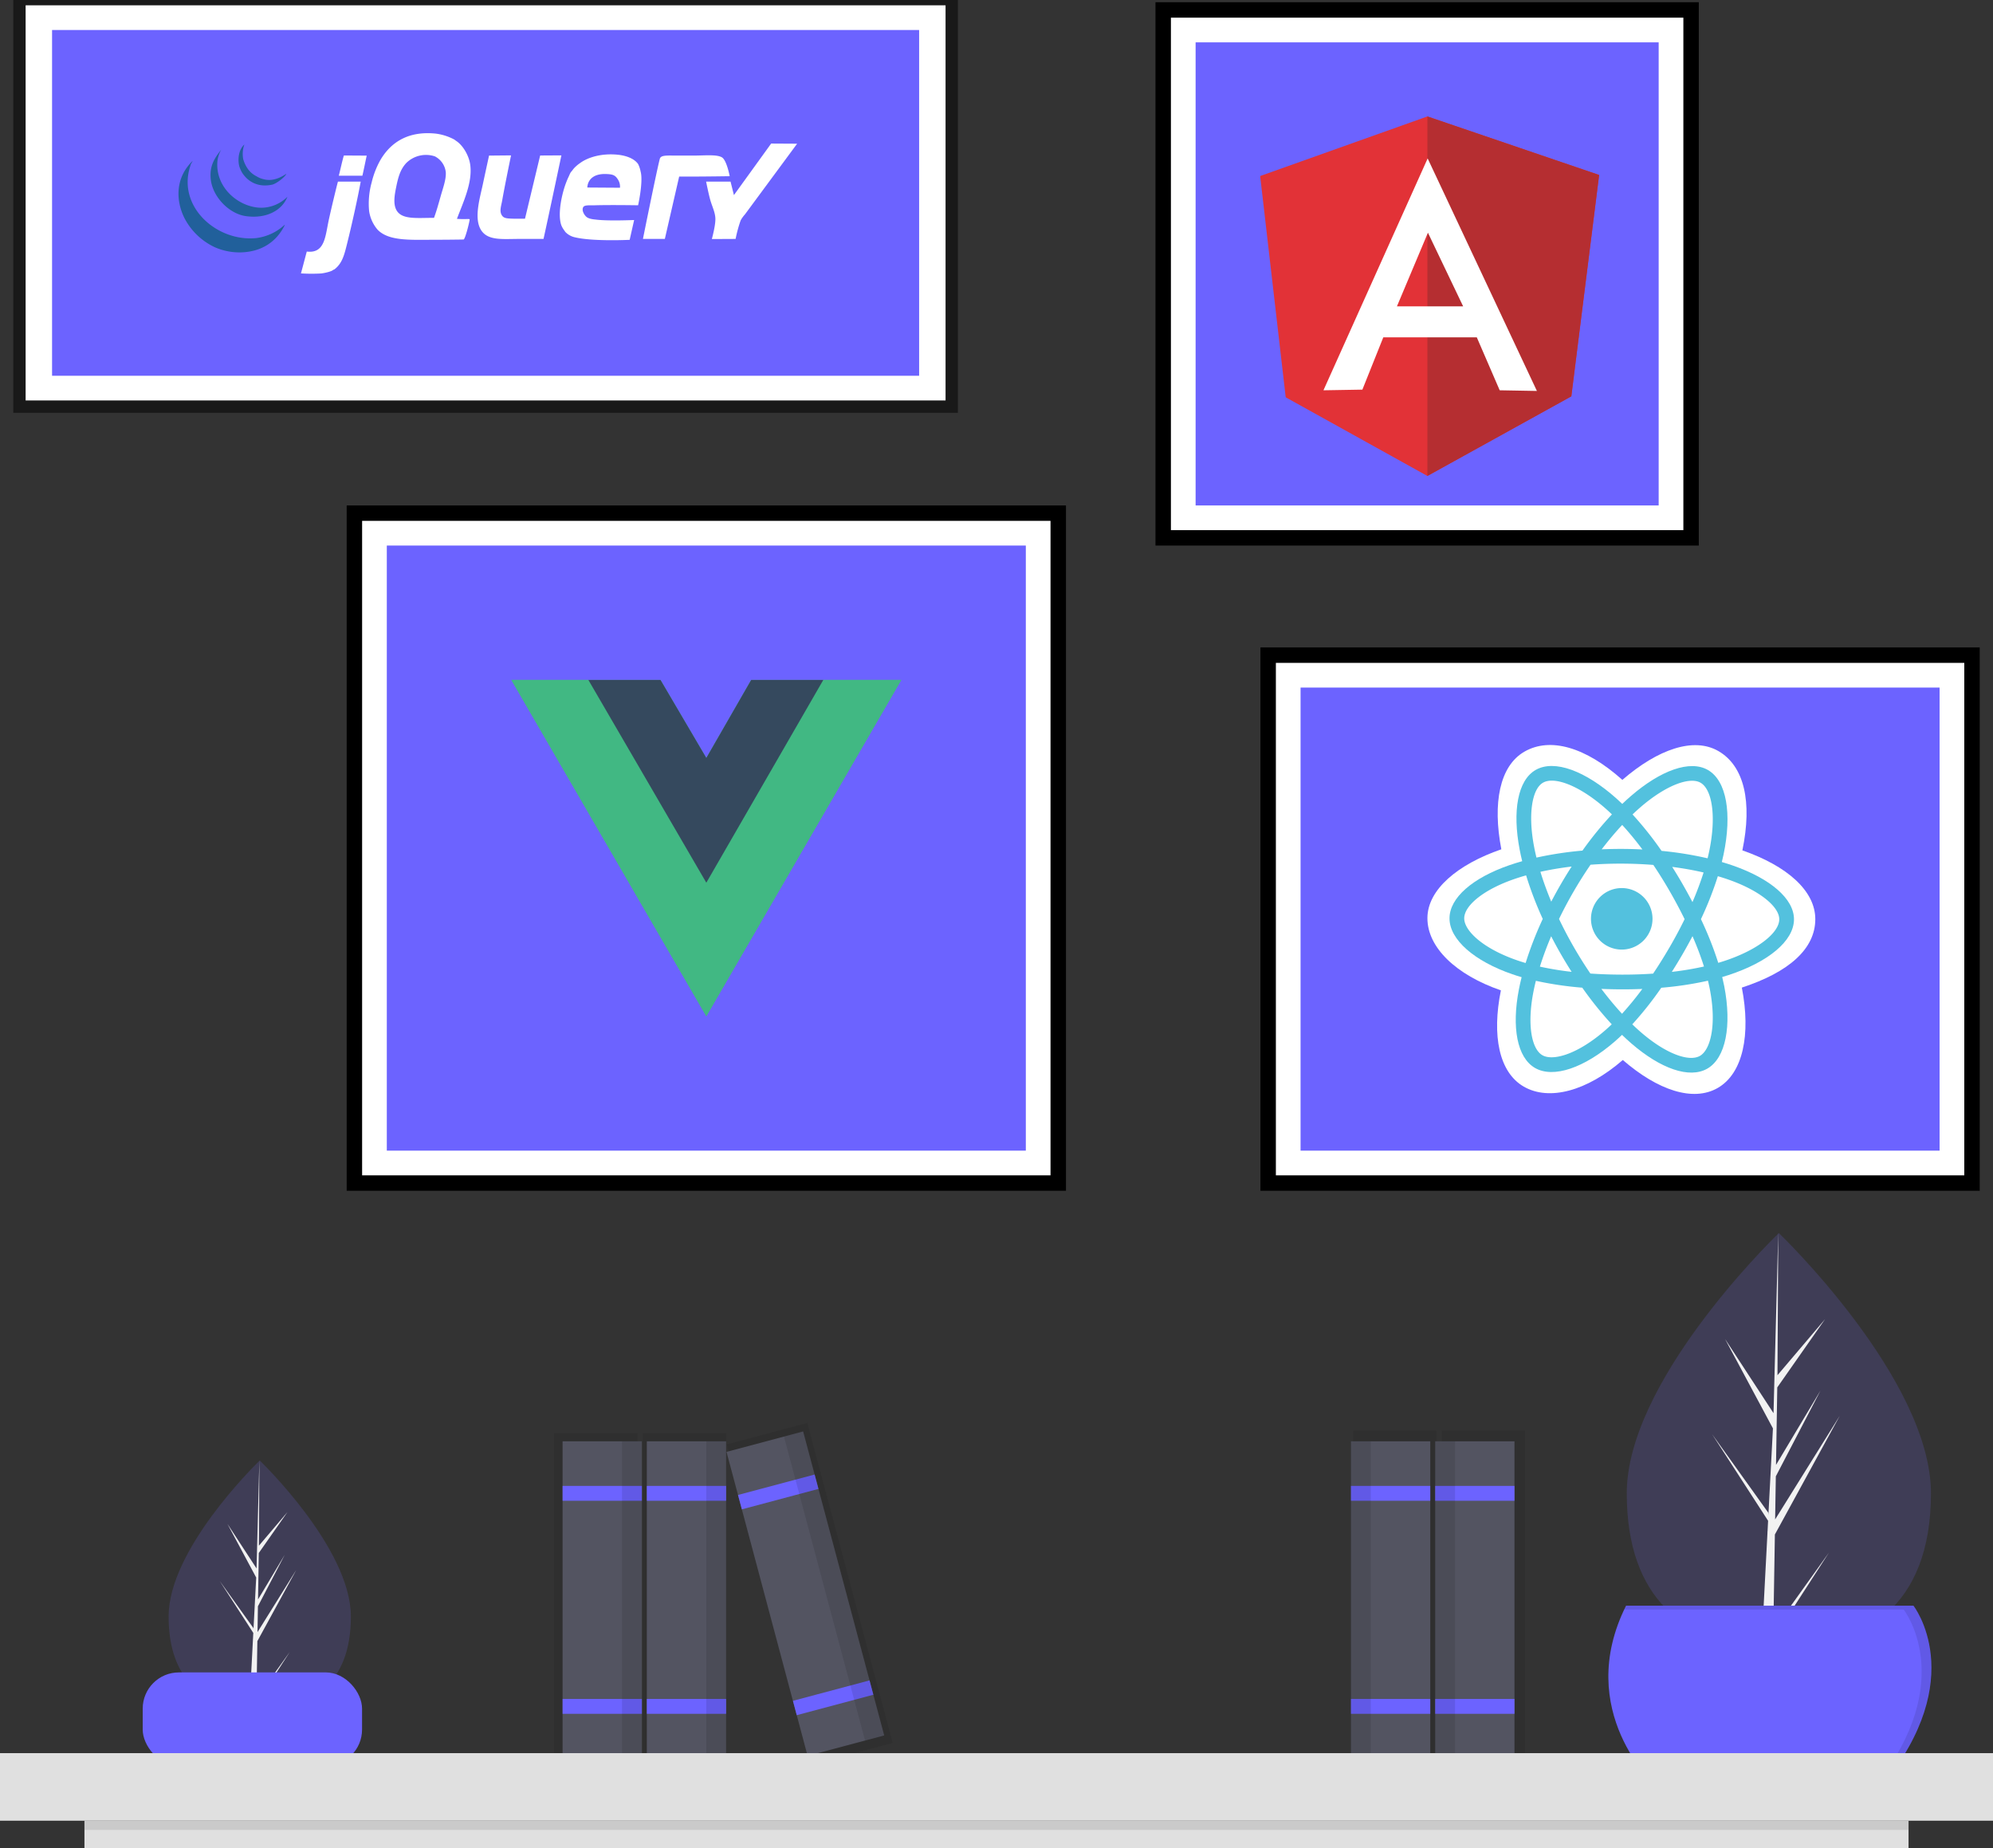 <svg xmlns="http://www.w3.org/2000/svg" xmlns:xlink="http://www.w3.org/1999/xlink" id="e8aabfee-d00f-44c0-b6f7-c40294f8dfa6" width="787.169" height="730" data-name="Layer 1" viewBox="0 0 787.169 730"><rect x="0" y="0" width="787.169" height="730" fill="#333333" stroke="none"/><defs><linearGradient id="a3c4672e-2259-4d6c-8c24-5949363a8af1" x1="278.973" x2="278.973" y1="470.295" y2="199.617" gradientUnits="userSpaceOnUse"><stop offset="0" stopColor="gray" stopOpacity=".25"/><stop offset=".535" stopColor="gray" stopOpacity=".12"/><stop offset="1" stopColor="gray" stopOpacity=".1"/></linearGradient><linearGradient id="acf699b8-10e6-407b-86e3-0f7f8fa4bdb6" x1="191.795" x2="191.795" y1="163.039" y2="0" xlink:href="#a3c4672e-2259-4d6c-8c24-5949363a8af1"/><linearGradient id="b28a1e8f-be05-408d-a6f5-6fd2e5b0337f" x1="563.673" x2="563.673" y1="215.467" y2=".876" xlink:href="#a3c4672e-2259-4d6c-8c24-5949363a8af1"/><linearGradient id="f1fc4b36-2829-4464-83b0-fd2af5b19fd6" x1="639.878" x2="639.878" y1="470.295" y2="255.703" xlink:href="#a3c4672e-2259-4d6c-8c24-5949363a8af1"/><linearGradient id="bb60ebe1-81e2-422a-a970-aa43062904da" x1="453.701" x2="453.701" y1="780.902" y2="650.043" gradientTransform="matrix(-1, 0, 0, 1, 1039.585, -85)" xlink:href="#a3c4672e-2259-4d6c-8c24-5949363a8af1"/><linearGradient id="a1b2f907-b002-48c8-973d-a12b277f13d1" x1="488.734" x2="488.734" y1="780.902" y2="650.043" gradientTransform="matrix(-1, 0, 0, 1, 1039.585, -85)" xlink:href="#a3c4672e-2259-4d6c-8c24-5949363a8af1"/><linearGradient id="a8136d5f-4c26-4562-977f-ea29024932d1" x1="235.319" x2="235.319" y1="696.902" y2="566.043" xlink:href="#a3c4672e-2259-4d6c-8c24-5949363a8af1"/><linearGradient id="eaaf4b84-3353-429f-a894-84d4b3cd89b7" x1="270.352" x2="270.352" y1="696.902" y2="566.043" xlink:href="#a3c4672e-2259-4d6c-8c24-5949363a8af1"/><linearGradient id="fa1ca12c-a5d3-4b88-b665-ae3e1db189da" x1="319.81" x2="319.81" y1="696.88" y2="561.944" xlink:href="#a3c4672e-2259-4d6c-8c24-5949363a8af1"/></defs><title>JavaScript frameworks</title><path fill="#3f3d56" d="M969.076,674.787c0,45.239-26.894,61.036-60.068,61.036-.772,0-1.541-.008-2.304-.029-1.536-.033-3.06-.1-4.563-.209-29.942-2.117-53.204-18.728-53.204-60.799,0-43.535,55.626-98.472,59.822-102.551l.008-.004c.159-.159.242-.238.242-.238S969.076,629.544,969.076,674.787Z" transform="translate(-206.415 -85)"/><path fill="#f2f2f2" d="M906.817,728.902,928.789,698.204l-22.027,34.067-.058,3.524c-1.536-.033-3.06-.1-4.563-.209l2.367-45.26-.017-.351.042-.067.221-4.275L882.673,651.479l22.148,30.948.054.906,1.791-34.196-18.904-35.29,19.133,29.282,1.862-70.893.008-.242v.238l-.309,55.906,18.816-22.164-18.895,26.978-.497,30.618,17.572-29.383L907.806,668.078l-.276,17.021,25.508-40.901-25.604,46.842Z" transform="translate(-206.415 -85)"/><path fill="#3f3d56" d="M345,723.419c0,27.107-16.115,36.573-35.993,36.573-.463,0-.923-.005-1.381-.018-.921-.02-1.834-.06-2.734-.125-17.941-1.268-31.88-11.222-31.88-36.43,0-26.086,33.331-59.004,35.845-61.448l.005-.003c.095-.095.145-.143.145-.143S345,696.31,345,723.419Z" transform="translate(-206.415 -85)"/><path fill="#f2f2f2" d="M307.694,755.844l13.166-18.394-13.198,20.413-.035,2.111c-.921-.02-1.834-.06-2.734-.125l1.418-27.119-.01-.21.025-.04.133-2.562-13.231-20.465,13.271,18.544.033.543,1.073-20.49L296.277,686.904l11.465,17.546,1.116-42.479.005-.145v.143l-.185,33.498,11.275-13.281-11.322,16.165-.298,18.346,10.529-17.606L308.287,719.399l-.165,10.199L323.406,705.09,308.064,733.158Z" transform="translate(-206.415 -85)"/><rect width="284.09" height="270.678" x="136.928" y="199.617" fill="url(#a3c4672e-2259-4d6c-8c24-5949363a8af1)"/><rect width="271.898" height="258.486" x="143.024" y="205.713" fill="#fff"/><rect width="252.389" height="238.977" x="152.779" y="215.467" fill="#6c63ff"/><path fill="#41b883" d="M531.584,353.55h30.797L485.388,486.362,408.396,353.55h58.899l18.093,30.797,17.708-30.797Z" transform="translate(-206.415 -85)"/><path fill="#41b883" d="M408.396,353.55,485.388,486.362l76.993-132.812H531.584l-46.196,79.687-46.581-79.687Z" transform="translate(-206.415 -85)"/><path fill="#35495e" d="M438.808,353.55l46.581,80.072,46.196-80.072h-28.487l-17.708,30.797-18.093-30.797Z" transform="translate(-206.415 -85)"/><g opacity=".5"><rect width="373.097" height="163.039" x="5.247" fill="url(#acf699b8-10e6-407b-86e3-0f7f8fa4bdb6)"/></g><rect width="363.343" height="156.067" x="10.124" y="2.095" fill="#fff"/><rect width="342.463" height="136.558" x="20.564" y="11.849" fill="#6c63ff"/><path fill="#fff" d="M510.99,141.702l10.259.057s-19.073,25.845-20.631,27.952A12.016,12.016,0,0,0,498.954,172.04a52.041,52.041,0,0,0-1.997,7.321l-9.387.047s1.461-5.241,1.4-8.033c-.053-2.439-1.298-4.875-1.996-7.321-.706-2.476-1.664-7.321-1.664-7.321h9.651l1.331,5.324,14.698-20.355" transform="translate(-206.415 -85)"/><path fill="#fff" d="M491.564,147.153c1.893,1.141,3.055,7.437,3.055,7.437s-9.906.146-15.297.146h-4.659l-5.657,24.624h-8.652s5.384-26.76,6.655-31.612c.412-1.571,2.822-1.301,6.891-1.301H480.4c4.196,0,9.101-.536,11.164.705m-40.277,11.993a5.186,5.186,0,0,0-.915-3.411c-1.012-1.56-1.946-1.923-4.609-2.007-7.517-.236-7.371,5.334-7.371,5.334Zm8.152-6.379c1.102,3.974-.998,13.311-.998,13.311s-10.965-.183-16.971,0c-1.867.057-4.103-.203-4.659.666-.782,1.217.286,3.092,1.191,3.883,1.042.911,3.071,1.015,3.8,1.108,4.875.619,15.077.16,15.077.16l-1.767,7.826s-14.417.723-21.629-.998a7.341,7.341,0,0,1-3.661-1.996c-.246-.266-.46-.628-.693-.942a8.745,8.745,0,0,1-.971-1.721c-1.647-4.389.193-12.797,1.997-17.303.209-.522.472-1.184.749-1.747.346-.702.638-1.494.915-1.913.186-.289.416-.476.609-.749a11.174,11.174,0,0,1,.722-.915,13.713,13.713,0,0,1,2.33-1.996c3.004-2.25,8.442-3.997,14.974-3.328,2.459.253,6.173,1.131,7.986,3.661a11.171,11.171,0,0,1,.998,2.995Zm-39.681-6.349,8.389-.049s-4.675,22.178-7.058,32.993h-9.651c-6.744,0-12.751.835-15.306-3.993-2.479-4.688-.113-12.398.998-17.636.785-3.707,2.44-11.284,2.44-11.284l8.692-.08s-2.456,11.796-3.478,17.686c-.366,2.11-1.121,4.096-.332,5.656.749,1.485,1.797,1.591,4.991,1.664,1.012.024,4.326,0,4.326,0l5.99-24.957m-39.266,15.973c.878-3.121,2.16-6.505,1.997-9.317a7.999,7.999,0,0,0-4.326-6.322,11.085,11.085,0,0,0-11.314,2.662c-2.359,2.556-3.158,5.541-3.993,9.651-.622,3.051-1.131,6.272,0,8.651,2.003,4.207,8.249,3.288,14.974,3.328.998-2.675,1.823-5.68,2.662-8.652Zm11.647-12.312c.958,6.968-2.718,14.658-5.251,21.346,2.582.233,4.845-.036,5.008.157.17.25-1.731,7.983-2.393,8.003-2.049.053-8.841.11-11.673.11-9.241,0-17.886.602-22.294-3.993a14.493,14.493,0,0,1-3.328-7.321,31.047,31.047,0,0,1,.999-11.313,34.242,34.242,0,0,1,3.328-8.652c3.883-6.778,10.638-11.809,21.962-10.648a21.09,21.09,0,0,1,7.321,2.329c.136.08.613.459.722.526,2.662,1.694,5.088,5.737,5.601,9.457ZM351.253,146.457c-.559,2.546-1.118,5.431-1.707,7.947h-9.317c.722-2.788,1.274-5.56,1.997-7.986,2.981,0,5.753.04,9.028.04M339.896,156.733h8.985c-1.175,6.502-3.501,16.99-5.324,24.291-1.141,4.569-1.903,7.903-4.991,10.315-.276.216-.436.114-.666.333-.569.543-3.201,1.172-4.658,1.331a66.98,66.98,0,0,1-7.96-.026c.762-2.785,1.624-6.129,2.303-8.626,7.098.859,7.277-5.85,8.652-12.312.795-3.734,3.205-13.81,3.66-15.307" transform="translate(-206.415 -85)"/><path fill="#21609b" d="M318.932,173.704l-.193.499c-3.281,6.389-9.095,10.309-17.387,10.482a24.309,24.309,0,0,1-9.983-1.996A25.787,25.787,0,0,1,279.391,171.374c-3.431-6.645-4.05-15.889,3.084-22.794.11,0-.865,1.497-.755,1.497l-.196.639c-5.141,16.095,10.698,29.889,26.095,28.311a20.225,20.225,0,0,0,11.313-5.324" transform="translate(-206.415 -85)"/><path fill="#21609b" d="M309.615,167.049a14.732,14.732,0,0,0,10.316-4.326c-2.096,5.321-8.166,8.741-16.305,7.653-6.815-.912-13.307-7.77-13.976-14.642-.489-5.001,1.254-7.986,4.126-11.607a12.145,12.145,0,0,0-1.464,4.286c-1.091,10.818,8.642,18.578,17.303,18.635" transform="translate(-206.415 -85)"/><path fill="#21609b" d="M319.541,153.611c-.602,1.381-4.069,3.99-5.6,4.316-6.063,1.292-9.946-1.583-11.98-4.855a14.983,14.983,0,0,1-.961-2.162c-.789-2.682-.426-6.739,1.927-8.838a11.048,11.048,0,0,0-.439,5.823,12.932,12.932,0,0,0,1.604,3.504,9.216,9.216,0,0,0,3.66,3.235,9.71,9.71,0,0,0,1.84.881c1.527.45,4.752,1.634,9.95-1.903" transform="translate(-206.415 -85)"/><rect width="214.592" height="214.592" x="456.377" y=".876" fill="url(#b28a1e8f-be05-408d-a6f5-6fd2e5b0337f)"/><rect width="202.399" height="202.399" x="462.474" y="6.972" fill="#fff"/><rect width="182.891" height="182.891" x="472.228" y="16.726" fill="#6c63ff"/><path fill="#e23237" d="M704.136,154.523l66.053-23.535,67.832,23.116-10.983,87.392-56.849,31.484-55.96-31.066Z" transform="translate(-206.415 -85)"/><path fill="#b52e31" d="M838.021,154.105l-67.832-23.116v141.992l56.849-31.432,10.983-87.444Z" transform="translate(-206.415 -85)"/><path fill="#fff" d="M770.294,147.568l-41.159,91.576,15.376-.261,8.264-20.659h36.923l9.048,20.92,14.696.261-43.147-91.837Zm.105,29.34,13.911,29.078H758.16l12.239-29.078Z" transform="translate(-206.415 -85)"/><rect width="284.09" height="214.592" x="497.832" y="255.703" fill="url(#f1fc4b36-2829-4464-83b0-fd2af5b19fd6)"/><rect width="271.898" height="202.399" x="503.929" y="261.8" fill="#fff"/><rect width="252.389" height="182.891" x="513.683" y="271.554" fill="#6c63ff"/><path fill="#fff" d="M770.198,447.589c-.037,11.57,11.227,22.406,29.019,28.551-3.613,17.895-.739,32.337,8.994,37.991,10.004,5.812,24.949,1.858,39.161-10.486,13.777,11.932,27.724,16.655,37.485,11.046,10.032-5.765,13.126-21.167,9.529-39.644,18.571-6.075,28.978-15.252,29.015-26.974.036-11.302-11.252-21.114-28.804-27.219,3.996-19.216.706-33.309-9.43-39.196-9.772-5.677-23.912-.801-37.969,11.355-14.543-12.995-28.515-16.992-38.678-11.152-9.799,5.631-12.636,20.317-9.126,38.566C782.164,426.372,770.233,436.333,770.198,447.589Z" transform="translate(-206.415 -85)"/><path fill="#53c1de" d="M890.856,426.849q-2.17-.752-4.376-1.394.371-1.486.686-2.985c3.366-16.084,1.239-29.056-6.15-33.347-7.085-4.116-18.706.116-30.462,10.281q-1.738,1.506-3.397,3.098-1.104-1.065-2.248-2.089c-12.252-10.948-24.553-15.584-31.962-11.327-7.104,4.082-9.243,16.265-6.306,31.527q.438,2.267.991,4.51c-1.744.489-3.429,1.012-5.041,1.568-14.42,4.976-23.645,12.818-23.67,20.982-.027,8.432,9.822,16.921,24.81,22.097q1.823.627,3.675,1.162-.61,2.411-1.084,4.854c-2.893,14.978-.708,26.885,6.351,30.987,7.291,4.235,19.565-.056,31.536-10.453q1.419-1.233,2.847-2.608,1.786,1.734,3.667,3.367c11.532,9.987,22.94,14.041,30.019,9.973,7.311-4.202,9.723-16.978,6.693-32.542q-.347-1.783-.804-3.64,1.293-.377,2.533-.782c15.614-5.118,25.788-13.441,25.815-21.986.026-8.193-9.445-16.148-24.124-21.253Z" transform="translate(-206.415 -85)"/><path fill="#fff" d="M887.353,464.565c-.744.244-1.509.479-2.287.708a136.419,136.419,0,0,0-6.835-17.258,136.361,136.361,0,0,0,6.675-16.964c1.39.408,2.74.837,4.041,1.289,12.577,4.373,20.237,10.806,20.221,15.744-.017,5.26-8.333,12.062-21.814,16.482Zm-5.623,11.055c1.34,6.882,1.515,13.101.597,17.959-.824,4.365-2.463,7.272-4.481,8.432-4.296,2.468-13.456-.787-23.317-9.327q-1.696-1.469-3.412-3.13A136.587,136.587,0,0,0,862.568,475.109a135.683,135.683,0,0,0,18.436-2.782q.41,1.681.726,3.294Zm-56.593,25.796c-4.194,1.466-7.53,1.498-9.543.329-4.284-2.488-6.038-12.05-3.564-24.859q.441-2.271,1.008-4.514a136.677,136.677,0,0,0,18.327,2.712,141.437,141.437,0,0,0,11.634,14.467q-1.27,1.221-2.6,2.379c-5.294,4.598-10.594,7.855-15.261,9.487ZM805.629,464.275c-6.627-2.289-12.097-5.253-15.842-8.48-3.365-2.901-5.06-5.776-5.053-8.104.016-4.954,7.422-11.25,19.755-15.506q2.322-.798,4.688-1.459a139.397,139.397,0,0,0,6.577,17.204,141.512,141.512,0,0,0-6.769,17.407Q807.294,464.847,805.629,464.275Zm6.72-44.76c-2.516-13.076-.787-22.929,3.494-25.389,4.561-2.621,14.613,1.169,25.192,10.621.676.604,1.355,1.237,2.035,1.891a139.285,139.285,0,0,0-11.635,14.306,142.021,142.021,0,0,0-18.165,2.764q-.514-2.086-.922-4.195Zm58.643,14.677q-1.984-3.453-4.116-6.817c4.34.562,8.496,1.303,12.399,2.208a123.985,123.985,0,0,1-4.392,11.702q-1.875-3.585-3.892-7.092ZM847.133,410.804a124.302,124.302,0,0,1,7.976,9.691q-8.035-.405-16.081-.054c2.654-3.477,5.372-6.707,8.105-9.636ZM822.972,434.079q-2.013,3.466-3.863,7.024c-1.68-4.02-3.116-7.971-4.286-11.787,3.885-.857,8.027-1.553,12.342-2.079Q824.988,430.609,822.972,434.079Zm4.185,34.747a123.758,123.758,0,0,1-12.533-2.056c1.214-3.875,2.706-7.902,4.448-11.998q1.834,3.571,3.835,7.052Q824.949,465.376,827.157,468.826Zm19.9,16.555c-2.745-2.981-5.483-6.278-8.155-9.823q3.907.166,7.96.179,4.16.013,8.214-.157A123.602,123.602,0,0,1,847.058,485.381Zm27.839-30.641a123.437,123.437,0,0,1,4.531,11.983,123.352,123.352,0,0,1-12.699,2.123q2.168-3.413,4.199-6.91,2.064-3.554,3.969-7.196Zm-8.995,4.277q-3.108,5.361-6.56,10.511c-4.038.276-8.21.411-12.461.398-4.234-.013-8.352-.158-12.317-.428q-3.507-5.157-6.616-10.569-3.092-5.379-5.77-10.981,2.704-5.583,5.822-10.95v.001q3.115-5.365,6.63-10.482c4.047-.293,8.197-.44,12.391-.427,4.213.013,8.366.188,12.41.509q3.445,5.127,6.522,10.488,3.093,5.371,5.831,10.935-2.744,5.6-5.881,10.995Zm12.195-64.868c4.548,2.642,6.286,13.244,3.38,27.13q-.286,1.357-.62,2.703a139.239,139.239,0,0,0-18.183-2.932,136.542,136.542,0,0,0-11.456-14.39q1.533-1.469,3.138-2.86c10.073-8.71,19.471-12.132,23.741-9.651Z" transform="translate(-206.415 -85)"/><path fill="#53c1de" d="M846.989,435.738a12.15,12.15,0,1,1-12.188,12.111,12.149,12.149,0,0,1,12.188-12.111" transform="translate(-206.415 -85)"/><g opacity=".7"><g opacity=".1"><polygon fill="url(#bb60ebe1-81e2-422a-a970-aa43062904da)" points="602.37 565.043 602.37 583.59 602.37 589.773 602.37 672.203 602.37 678.386 602.37 695.902 577.64 695.902 569.397 695.902 569.397 678.386 569.397 672.203 569.397 589.773 569.397 583.59 569.397 565.043 577.64 565.043 602.37 565.043"/></g><g opacity=".1"><polygon fill="url(#a1b2f907-b002-48c8-973d-a12b277f13d1)" points="567.337 565.043 567.337 583.59 567.337 589.773 567.337 672.203 567.337 678.386 567.337 695.902 542.607 695.902 534.364 695.902 534.364 678.386 534.364 672.203 534.364 589.773 534.364 583.59 534.364 565.043 542.607 565.043 567.337 565.043"/></g></g><rect width="86.635" height="36.866" x="56.364" y="660.516" fill="#6c63ff" rx="14.297"/><g opacity=".7"><g opacity=".1"><polygon fill="url(#a8136d5f-4c26-4562-977f-ea29024932d1)" points="218.832 566.043 218.832 584.59 218.832 590.773 218.832 673.203 218.832 679.386 218.832 696.902 243.562 696.902 251.805 696.902 251.805 679.386 251.805 673.203 251.805 590.773 251.805 584.59 251.805 566.043 243.562 566.043 218.832 566.043"/></g><g opacity=".1"><polygon fill="url(#eaaf4b84-3353-429f-a894-84d4b3cd89b7)" points="253.866 566.043 253.866 584.59 253.866 590.773 253.866 673.203 253.866 679.386 253.866 696.902 278.595 696.902 286.838 696.902 286.838 679.386 286.838 673.203 286.838 590.773 286.838 584.59 286.838 566.043 278.595 566.043 253.866 566.043"/></g><g opacity=".1"><polygon fill="url(#fa1ca12c-a5d3-4b88-b665-ae3e1db189da)" points="352.601 688.383 325.251 585.838 325.251 585.838 323.658 579.865 323.658 579.865 318.878 561.944 287.019 570.441 291.799 588.362 291.799 588.362 293.068 593.119 314.635 673.982 314.635 673.982 316.228 679.955 316.228 679.955 320.742 696.88 352.601 688.383"/></g></g><rect width="31.309" height="124.256" x="222.207" y="569.241" fill="#535461"/><rect width="31.309" height="5.87" x="222.207" y="586.853" fill="#6c63ff"/><rect width="31.309" height="5.87" x="222.207" y="670.994" fill="#6c63ff"/><rect width="7.827" height="124.256" x="245.689" y="569.241" opacity=".1"/><rect width="31.309" height="124.256" x="255.473" y="569.241" fill="#535461"/><rect width="31.309" height="5.87" x="255.473" y="586.853" fill="#6c63ff"/><rect width="31.309" height="5.87" x="255.473" y="670.994" fill="#6c63ff"/><rect width="7.827" height="124.256" x="278.954" y="569.241" opacity=".1"/><rect width="31.309" height="124.256" x="508.851" y="652.285" fill="#535461" transform="translate(-372.808 74.299) rotate(-14.934)"/><rect width="31.309" height="5.87" x="498.135" y="671.3" fill="#6c63ff" transform="translate(-362.816 70.18) rotate(-14.934)"/><rect width="31.309" height="5.87" x="519.819" y="752.6" fill="#6c63ff" transform="translate(-383.035 78.514) rotate(-14.934)"/><rect width="7.827" height="124.256" x="531.936" y="649.259" opacity=".1" transform="translate(-371.645 77.12) rotate(-14.934)"/><rect width="31.309" height="124.256" x="773.279" y="654.241" fill="#535461" transform="translate(1371.451 1347.739) rotate(-180)"/><rect width="31.309" height="5.87" x="773.279" y="671.853" fill="#6c63ff" transform="translate(1371.451 1264.575) rotate(-180)"/><rect width="31.309" height="5.87" x="773.279" y="755.994" fill="#6c63ff" transform="translate(1371.451 1432.859) rotate(-180)"/><rect width="7.827" height="124.256" x="773.279" y="654.241" opacity=".1" transform="translate(1347.97 1347.739) rotate(-180)"/><rect width="31.309" height="124.256" x="740.014" y="654.241" fill="#535461" transform="translate(1304.921 1347.739) rotate(-180)"/><rect width="31.309" height="5.87" x="740.014" y="671.853" fill="#6c63ff" transform="translate(1304.921 1264.575) rotate(-180)"/><rect width="31.309" height="5.87" x="740.014" y="755.994" fill="#6c63ff" transform="translate(1304.921 1432.859) rotate(-180)"/><rect width="7.827" height="124.256" x="740.014" y="654.241" opacity=".1" transform="translate(1281.439 1347.739) rotate(-180)"/><path fill="#6c63ff" d="M848.654,719.163H962.166s22.393,28.571-12.355,71.041H860.237S827.805,760.861,848.654,719.163Z" transform="translate(-206.415 -85)"/><g opacity=".1"><path d="M962.166,719.163H848.654c-.259.517-.503,1.031-.745,1.544H958.305s21.844,27.881-11.117,69.497h2.623C984.559,747.734,962.166,719.163,962.166,719.163Z" transform="translate(-206.415 -85)"/></g><rect width="787.169" height="26.684" y="692.4" fill="#e0e0e0"/><rect width="720.46" height="10.916" x="33.355" y="719.084" fill="#e0e0e0"/><rect width="720.46" height="3.639" x="33.355" y="719.084" opacity=".1"/></svg>